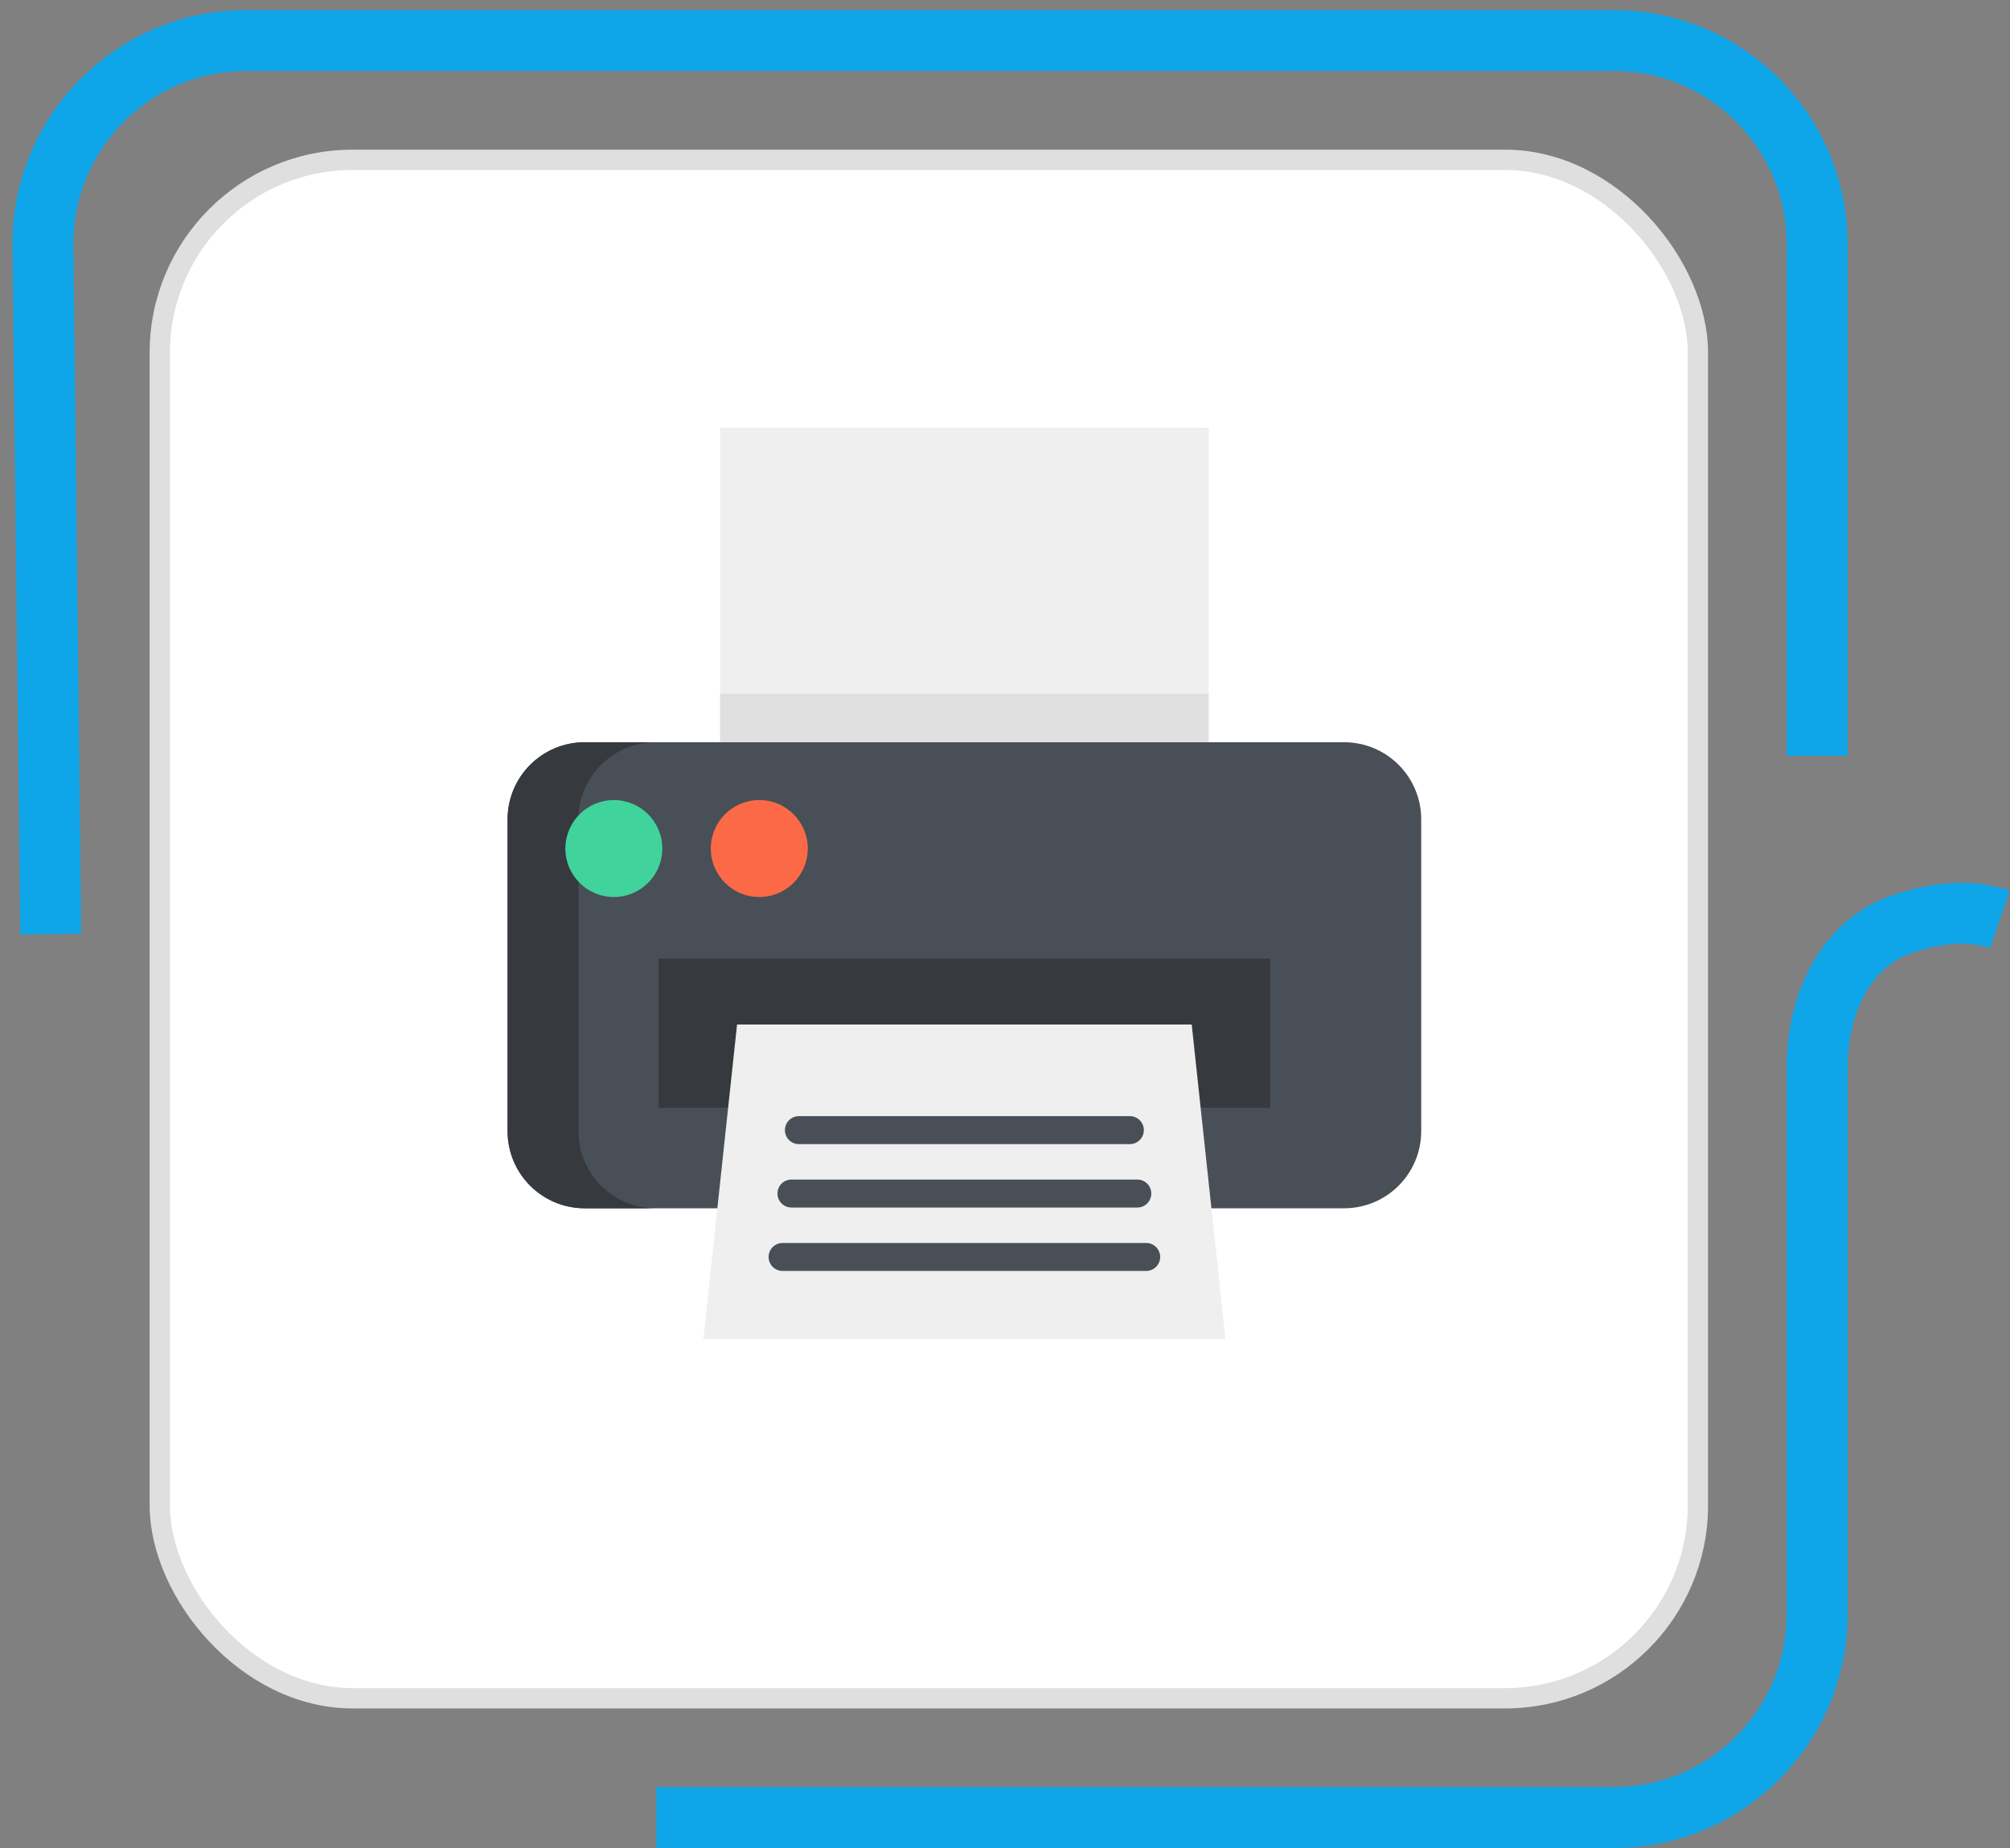 <svg width="99" height="91" viewBox="0 0 99 91" fill="none" xmlns="http://www.w3.org/2000/svg">
<rect x="0" y="0" width="99" height="91" fill="#808080" stroke="none"/>
<path d="M32.324 89.498H79.498C85.02 89.498 89.498 85.02 89.498 79.498V52.584C89.498 49.56 90.813 46.498 93.672 45.513C95.233 44.976 96.955 44.74 98.5 45.275M2.5 46L2.115 12.114C2.052 6.547 6.547 2 12.114 2H79.498C85.02 2 89.498 6.477 89.498 12V37.22" stroke="#0EA5E9" stroke-width="3"/>
<rect x="7.87" y="7.87" width="75.758" height="75.758" rx="9.5" fill="white" stroke="#DFDFDF"/>
<g clip-path="url(#clip0_35_317)">
<path d="M35.469 38.845V21.063H59.53V38.845" fill="#EFEFEF"/>
<path d="M35.469 38.845V34.162H59.53V38.845" fill="#E0E0E0"/>
<path d="M59.666 59.499H66.201C68.299 59.499 70 57.799 70 55.701V40.348C70 38.25 68.299 36.55 66.201 36.55H28.798C26.701 36.55 25 38.25 25 40.348V55.701C25 57.799 26.701 59.499 28.798 59.499H35.333" fill="#494F56"/>
<path d="M28.49 55.701V40.348C28.49 38.25 30.191 36.55 32.288 36.55H28.798C26.701 36.55 25 38.25 25 40.348V55.701C25 57.799 26.701 59.499 28.798 59.499H32.288C30.191 59.499 28.49 57.799 28.49 55.701Z" fill="#36393D"/>
<path d="M59.137 54.55H62.561V47.203H32.439V54.55H35.863" fill="#36393D"/>
<path d="M60.357 65.937H34.642L36.303 50.45H58.696L60.357 65.937Z" fill="#EFEFEF"/>
<path d="M30.235 44.172C31.553 44.172 32.622 43.103 32.622 41.785C32.622 40.466 31.553 39.397 30.235 39.397C28.916 39.397 27.847 40.466 27.847 41.785C27.847 43.103 28.916 44.172 30.235 44.172Z" fill="#40D39B"/>
<path d="M37.398 44.172C38.717 44.172 39.786 43.103 39.786 41.785C39.786 40.466 38.717 39.397 37.398 39.397C36.079 39.397 35.01 40.466 35.01 41.785C35.01 43.103 36.079 44.172 37.398 44.172Z" fill="#FC6947"/>
<path d="M56.454 62.585H38.546C38.165 62.585 37.857 62.277 37.857 61.896C37.857 61.516 38.165 61.208 38.546 61.208H56.454C56.834 61.208 57.143 61.516 57.143 61.896C57.143 62.277 56.834 62.585 56.454 62.585Z" fill="#494F56"/>
<path d="M56.018 59.463H38.982C38.601 59.463 38.293 59.154 38.293 58.774C38.293 58.394 38.601 58.085 38.982 58.085H56.018C56.398 58.085 56.706 58.394 56.706 58.774C56.706 59.154 56.398 59.463 56.018 59.463Z" fill="#494F56"/>
<path d="M55.65 56.34H39.349C38.968 56.34 38.66 56.032 38.66 55.651C38.66 55.271 38.968 54.963 39.349 54.963H55.65C56.031 54.963 56.339 55.271 56.339 55.651C56.339 56.032 56.031 56.34 55.65 56.34Z" fill="#494F56"/>
</g>
<defs>
<clipPath id="clip0_35_317">
<rect width="45" height="45" fill="white" transform="translate(25 21)"/>
</clipPath>
</defs>
</svg>
